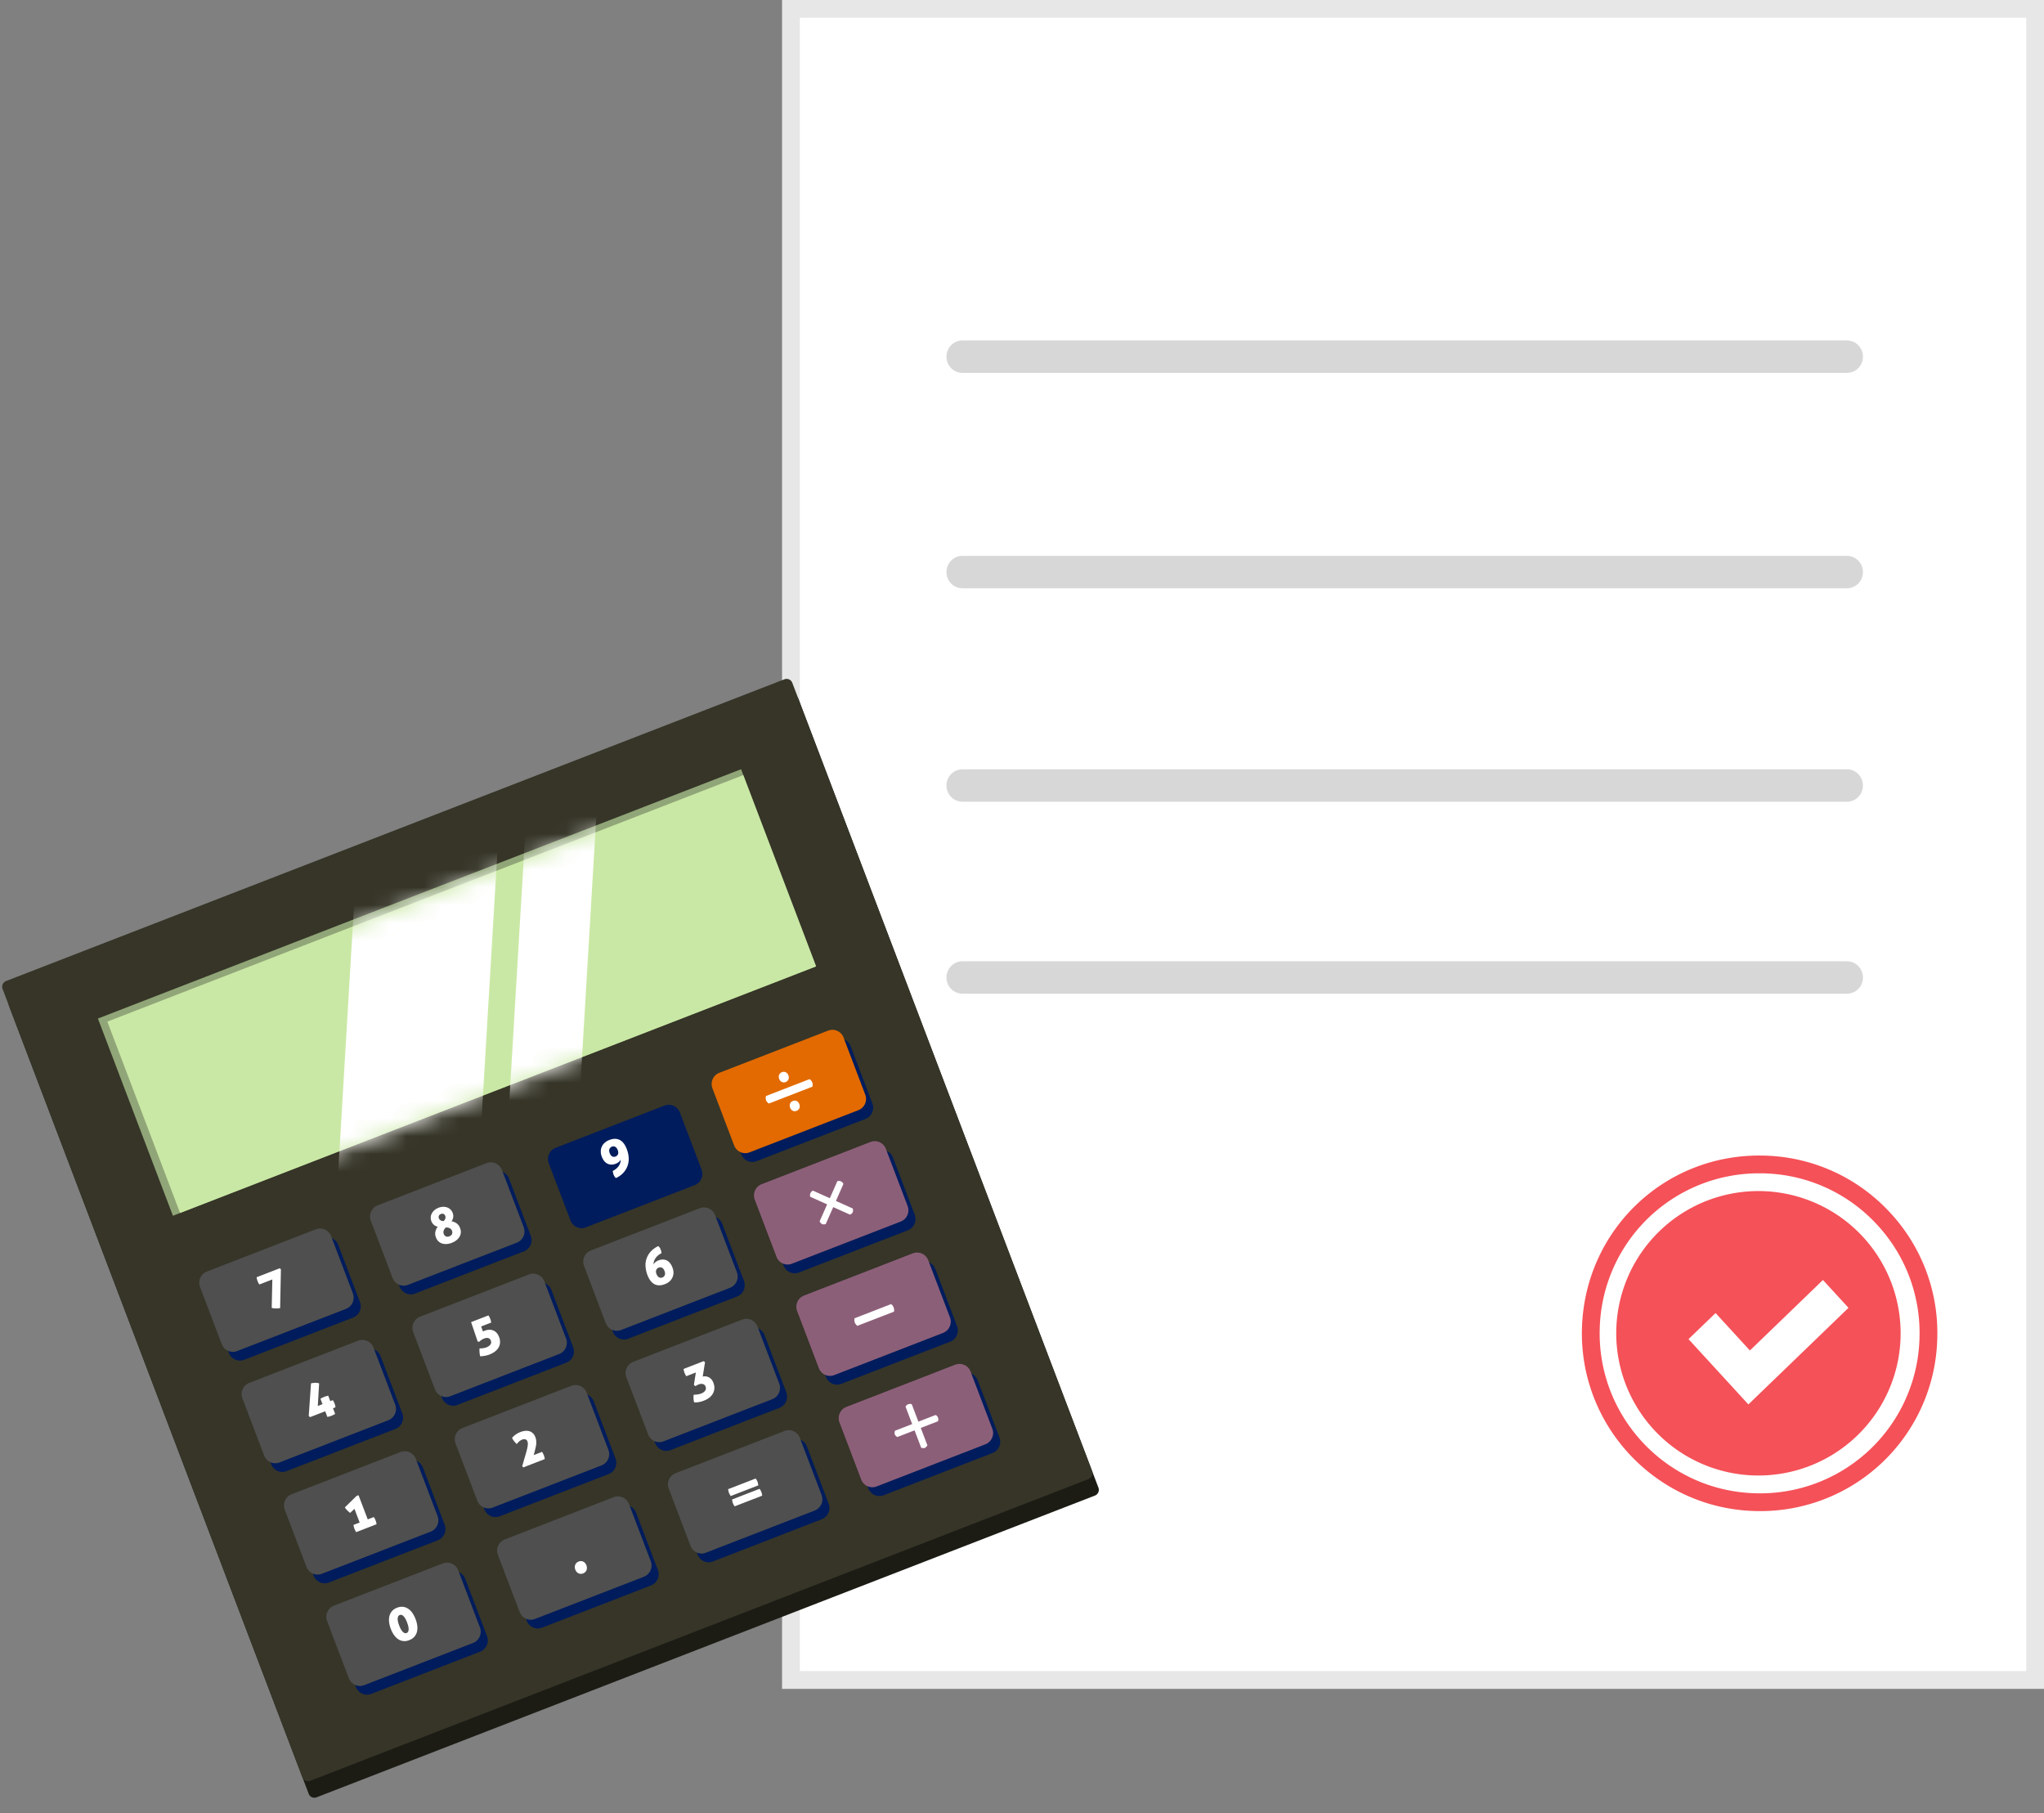 <svg xmlns="http://www.w3.org/2000/svg" xmlns:xlink="http://www.w3.org/1999/xlink" width="115" height="102" viewBox="0 0 115 102">
    <rect x="0" y="0" width="115" height="102" fill="#808080" stroke="none"/>
    <defs>
        <path id="a" d="M40.557 10.952L4.37 24.977.277 14.216 36.463.19z"/>
        <path id="c" d="M40.557 10.952L4.37 24.977.277 14.216 36.463.19z"/>
    </defs>
    <g fill="none" fill-rule="evenodd">
        <path fill="#FFF" stroke="#E7E7E7" d="M44.5.5v94h70V.5h-70z"/>
        <path fill="#1C1C15" d="M61.602 84.127L17.81 101.1a.341.341 0 0 1-.443-.2L.5 56.56a.347.347 0 0 1 .197-.447L44.489 39.14a.342.342 0 0 1 .442.199L61.8 83.68a.347.347 0 0 1-.197.447"/>
        <path fill="#363528" d="M61.248 83.197L17.456 100.17a.342.342 0 0 1-.443-.199L.146 55.63a.347.347 0 0 1 .197-.447L44.135 38.21a.342.342 0 0 1 .442.2l16.868 44.34a.347.347 0 0 1-.197.447"/>
        <path fill="#91A678" d="M45.915 54.36L9.729 68.387l-4.22-11.094 36.186-14.024z"/>
        <path fill="#CAE8A5" d="M45.915 54.36L10.132 68.23 6.04 57.467 41.82 43.6z"/>
        <g transform="translate(5.358 43.408)">
            <mask id="b" fill="#fff">
                <use xlink:href="#a"/>
            </mask>
            <path fill="#FFF" d="M20.889 33.805l-7.86-.475 1.774-29.902 7.86.475z" mask="url(#b)"/>
        </g>
        <g transform="translate(5.358 43.408)">
            <mask id="d" fill="#fff">
                <use xlink:href="#c"/>
            </mask>
            <path fill="#FFF" d="M26.57 29.842l-3.929-.237L24.415-.297l3.93.237z" mask="url(#d)"/>
        </g>
        <path fill="#001C5C" d="M54.143 77.258l-6.126 2.374a.678.678 0 0 0-.385.873l1.222 3.213c.133.349.52.523.865.389l6.126-2.375a.677.677 0 0 0 .385-.872l-1.222-3.214a.667.667 0 0 0-.865-.388m-2.383-6.265l-6.126 2.375a.677.677 0 0 0-.385.873l1.222 3.213c.133.348.52.522.865.388l6.127-2.374a.678.678 0 0 0 .384-.873l-1.222-3.213a.668.668 0 0 0-.865-.389m-2.383-6.264l-6.126 2.375a.678.678 0 0 0-.385.873l1.222 3.212c.133.349.52.523.865.389l6.127-2.374a.677.677 0 0 0 .384-.873l-1.222-3.213a.667.667 0 0 0-.865-.389m-2.383-6.264l-6.126 2.374a.678.678 0 0 0-.385.873l1.222 3.213c.133.349.52.523.865.389l6.126-2.375a.678.678 0 0 0 .385-.873l-1.222-3.213a.667.667 0 0 0-.865-.388m-4.842 16.252l-6.126 2.375a.678.678 0 0 0-.385.873l1.222 3.213c.133.348.52.522.865.389l6.126-2.375a.678.678 0 0 0 .385-.873l-1.222-3.213a.668.668 0 0 0-.865-.389M37.386 62.19l-6.126 2.374a.678.678 0 0 0-.385.873l1.222 3.213c.133.349.52.522.865.389l6.126-2.375a.678.678 0 0 0 .385-.873l-1.222-3.213a.667.667 0 0 0-.865-.388m2.383 6.264l-6.126 2.374a.678.678 0 0 0-.385.874l1.222 3.213c.133.348.52.522.865.388l6.126-2.375a.678.678 0 0 0 .386-.872l-1.223-3.213a.668.668 0 0 0-.865-.389m4.766 12.529l-6.126 2.374a.677.677 0 0 0-.385.873l1.222 3.213c.133.349.52.523.865.389l6.126-2.375a.677.677 0 0 0 .385-.873L45.4 81.37a.668.668 0 0 0-.865-.388m-23.987-5.079l-6.126 2.374a.678.678 0 0 0-.386.873l1.223 3.213c.132.349.52.523.864.389l6.127-2.375a.678.678 0 0 0 .385-.873l-1.222-3.213a.667.667 0 0 0-.865-.388m2.383 6.264l-6.126 2.375a.678.678 0 0 0-.386.873l1.223 3.213c.132.348.52.522.865.388l6.126-2.374a.678.678 0 0 0 .385-.873l-1.222-3.213a.668.668 0 0 0-.865-.389m4.845-16.253l-6.127 2.374a.678.678 0 0 0-.385.873l1.222 3.213c.133.348.52.522.865.389l6.127-2.375a.678.678 0 0 0 .385-.873l-1.223-3.213a.667.667 0 0 0-.864-.388m-9.611 3.724l-6.127 2.375a.678.678 0 0 0-.384.873l1.222 3.213c.132.348.52.522.865.389l6.126-2.375a.678.678 0 0 0 .385-.873l-1.222-3.213a.668.668 0 0 0-.865-.389m7.149 18.794l-6.127 2.374a.678.678 0 0 0-.384.873l1.222 3.213c.132.349.52.523.865.389l6.126-2.375a.678.678 0 0 0 .385-.873L26.18 88.82a.668.668 0 0 0-.865-.388m4.844-16.254l-6.126 2.374a.678.678 0 0 0-.385.874l1.222 3.212c.133.349.52.523.865.389l6.127-2.375a.677.677 0 0 0 .384-.873l-1.221-3.212a.668.668 0 0 0-.866-.389m2.384 6.264l-6.127 2.375a.677.677 0 0 0-.385.873l1.222 3.213c.133.348.52.522.865.388l6.127-2.374a.678.678 0 0 0 .385-.873l-1.223-3.213a.668.668 0 0 0-.864-.389m3.247 6.653l1.223 3.213a.678.678 0 0 1-.385.873L30.5 91.556a.667.667 0 0 1-.865-.389l-1.222-3.213a.678.678 0 0 1 .385-.873l6.127-2.374a.668.668 0 0 1 .864.388"/>
        <path fill="#4F4F4F" d="M27.377 65.424L21.251 67.8a.678.678 0 0 0-.386.873l1.223 3.213c.132.348.52.522.865.388l6.126-2.374a.678.678 0 0 0 .385-.873l-1.222-3.213a.668.668 0 0 0-.865-.389M39.37 67.964l-6.126 2.374a.678.678 0 0 0-.385.873l1.222 3.213c.133.349.52.523.865.389l6.127-2.375a.678.678 0 0 0 .385-.873l-1.223-3.213a.668.668 0 0 0-.864-.388M41.754 74.228l-6.127 2.375a.678.678 0 0 0-.385.873l1.223 3.213c.132.348.52.522.864.388l6.127-2.374a.678.678 0 0 0 .385-.873l-1.223-3.213a.667.667 0 0 0-.864-.389M29.76 71.689l-6.127 2.374a.678.678 0 0 0-.384.873l1.222 3.213c.132.349.52.523.865.389l6.126-2.375a.678.678 0 0 0 .385-.873l-1.222-3.213a.668.668 0 0 0-.865-.388M20.15 75.414l-6.127 2.374a.678.678 0 0 0-.385.873l1.222 3.213c.133.349.52.523.865.389l6.126-2.375a.678.678 0 0 0 .385-.873l-1.222-3.213a.668.668 0 0 0-.865-.388M22.532 81.678l-6.126 2.374a.678.678 0 0 0-.385.874l1.222 3.213c.133.348.52.522.865.388l6.126-2.374a.678.678 0 0 0 .385-.873l-1.222-3.213a.668.668 0 0 0-.865-.389M17.766 69.15l-6.126 2.374a.678.678 0 0 0-.385.873l1.222 3.213c.133.348.52.522.865.388l6.126-2.374a.678.678 0 0 0 .385-.873l-1.222-3.213a.668.668 0 0 0-.865-.389M32.143 77.953l-6.127 2.374a.678.678 0 0 0-.384.874l1.222 3.213c.132.348.52.522.865.388l6.126-2.374a.678.678 0 0 0 .385-.873l-1.222-3.213a.668.668 0 0 0-.865-.389"/>
        <path fill="#8C5F79" d="M53.743 76.765l-6.126 2.375a.678.678 0 0 0-.385.873l1.222 3.212c.133.349.52.523.865.389l6.126-2.374a.678.678 0 0 0 .385-.873l-1.222-3.213a.668.668 0 0 0-.865-.389"/>
        <path fill="#4F4F4F" d="M34.526 84.218L28.4 86.592a.678.678 0 0 0-.386.873l1.223 3.213c.132.348.52.522.865.388l6.126-2.374a.678.678 0 0 0 .385-.873l-1.222-3.213a.668.668 0 0 0-.865-.388M24.915 87.942l-6.126 2.375a.678.678 0 0 0-.385.873l1.222 3.213c.133.348.52.522.865.388l6.126-2.374a.678.678 0 0 0 .385-.873L25.78 88.33a.668.668 0 0 0-.865-.389M44.137 80.493l-6.127 2.374a.678.678 0 0 0-.385.873l1.223 3.213c.132.349.52.523.864.389l6.127-2.375a.678.678 0 0 0 .385-.873l-1.222-3.213a.668.668 0 0 0-.865-.388"/>
        <path fill="#E26A00" d="M46.594 57.972l-6.126 2.374a.678.678 0 0 0-.385.873l1.222 3.213c.133.349.52.523.865.389l6.126-2.374a.678.678 0 0 0 .385-.874L47.46 58.36a.668.668 0 0 0-.865-.388"/>
        <path fill="#8C5F79" d="M48.977 64.236l-6.126 2.375a.678.678 0 0 0-.385.873l1.222 3.213c.133.348.52.522.865.388l6.126-2.374a.678.678 0 0 0 .385-.873l-1.222-3.213a.668.668 0 0 0-.865-.389M51.36 70.5l-6.126 2.375a.678.678 0 0 0-.385.873l1.222 3.213c.133.349.52.523.865.389l6.126-2.375a.678.678 0 0 0 .385-.873l-1.222-3.213a.668.668 0 0 0-.865-.388"/>
        <path fill="#FFF" d="M19.698 85.102a1.624 1.624 0 0 1-.235-.223.777.777 0 0 1-.061-.087l.655-.641.115-.045.518 1.36.342-.132a.932.932 0 0 1 .154.405l-1.145.444a.947.947 0 0 1-.154-.405l.348-.135-.292-.767-.245.226zM22.492 90.845c-.071.027-.11.091-.117.19-.007.1.021.235.086.404.063.168.131.286.204.355.072.07.143.09.212.063.068-.026.106-.09.113-.189.007-.1-.022-.233-.085-.4-.065-.17-.133-.289-.204-.359-.071-.069-.14-.09-.209-.064m-.15-.41a.693.693 0 0 1 .338-.05c.105.013.201.05.29.11.088.059.167.14.236.24.069.102.128.217.178.347.049.13.08.255.093.375a.937.937 0 0 1-.019.336.653.653 0 0 1-.147.276.73.73 0 0 1-.287.19.705.705 0 0 1-.336.051.632.632 0 0 1-.288-.107.923.923 0 0 1-.235-.237 1.567 1.567 0 0 1-.178-.343 1.57 1.57 0 0 1-.095-.378.96.96 0 0 1 .018-.34.66.66 0 0 1 .433-.47M18.725 78.76a.94.94 0 0 1 .152.399l-.142.055.121.318a.783.783 0 0 1-.104.06 1.486 1.486 0 0 1-.214.084.875.875 0 0 1-.12.026l-.121-.318-.851.33-.076-.064.128-1.834a1.16 1.16 0 0 1 .222-.032.703.703 0 0 1 .235.031l-.075 1.272.265-.103-.115-.302a.813.813 0 0 1 .107-.062 1.635 1.635 0 0 1 .214-.083.77.77 0 0 1 .117-.026l.115.303.142-.055zM27.482 73.991c.044.07.077.132.099.188.023.063.042.135.054.217l-.564.219.102.283a.227.227 0 0 1 .043-.023l.05-.02a.788.788 0 0 1 .256-.055.528.528 0 0 1 .419.172c.055.06.101.138.137.232a.769.769 0 0 1 .055.316.61.61 0 0 1-.08.276.767.767 0 0 1-.206.228 1.292 1.292 0 0 1-.53.232 1.662 1.662 0 0 1-.298.037.766.766 0 0 1-.026-.113 1.496 1.496 0 0 1-.014-.33 1.91 1.91 0 0 0 .212-.016.774.774 0 0 0 .174-.044.58.58 0 0 0 .155-.085.352.352 0 0 0 .086-.097.21.21 0 0 0 .027-.1.278.278 0 0 0-.018-.1.219.219 0 0 0-.135-.137c-.063-.022-.148-.014-.253.027a.749.749 0 0 0-.266.18l-.087-.018-.369-1.09.977-.379zM37.062 71.303a.236.236 0 0 0-.14.132c-.025.062-.022.136.01.222.037.096.085.16.145.192a.21.21 0 0 0 .185.012.24.24 0 0 0 .138-.13c.027-.063.023-.14-.012-.234-.037-.098-.085-.16-.144-.188a.22.22 0 0 0-.182-.006m-.032-1.207c.02.009.042.029.07.061.025.032.049.074.069.126a.833.833 0 0 1 .036.12.427.427 0 0 1 .01.092.905.905 0 0 0-.183.116.78.78 0 0 0-.14.148.694.694 0 0 0-.09.171.51.51 0 0 0-.029.185l.01.002a.285.285 0 0 1 .081-.112.697.697 0 0 1 .408-.155.502.502 0 0 1 .411.185c.059.066.11.154.15.264a.79.79 0 0 1 .058.31.654.654 0 0 1-.232.48.842.842 0 0 1-.246.144c-.225.087-.42.089-.587.005-.167-.084-.3-.257-.401-.52a1.625 1.625 0 0 1-.103-.458 1.118 1.118 0 0 1 .278-.846c.107-.124.25-.23.43-.318M29.442 82.541l-.062-.066.236-.816c.04-.144.065-.261.076-.353a.483.483 0 0 0-.019-.23.175.175 0 0 0-.11-.11.273.273 0 0 0-.187.015.534.534 0 0 0-.176.11c-.05.047-.092.093-.128.138a2.109 2.109 0 0 1-.148-.163.822.822 0 0 1-.114-.185 1.122 1.122 0 0 1 .471-.328 1 1 0 0 1 .265-.066.627.627 0 0 1 .24.02.49.49 0 0 1 .197.115.579.579 0 0 1 .138.219c.025.064.04.129.046.192a1.08 1.08 0 0 1-.027.37 8.61 8.61 0 0 1-.04.171l-.071.275.468-.181c.045.07.078.132.1.188.023.062.041.135.054.216l-1.209.47zM38.612 77.412a.968.968 0 0 1-.155-.408l1.132-.439.077.057-.129.81a.508.508 0 0 1 .364.052.568.568 0 0 1 .238.303c.042.111.06.218.053.32a.666.666 0 0 1-.083.281.771.771 0 0 1-.199.229c-.084.067-.18.121-.29.163-.049.02-.096.037-.14.05a1.076 1.076 0 0 1-.133.033 1.362 1.362 0 0 1-.29.024.827.827 0 0 1-.038-.217c-.004-.077-.001-.149.009-.214a2.38 2.38 0 0 0 .217-.018.896.896 0 0 0 .207-.054.459.459 0 0 0 .225-.162c.045-.066.051-.144.018-.232a.212.212 0 0 0-.154-.137.32.32 0 0 0-.108-.008.399.399 0 0 0-.112.026.718.718 0 0 0-.189.101l-.092-.066.11-.703-.538.209zM41.332 84.734a2.651 2.651 0 0 1-.056-.092.61.61 0 0 1-.07-.186 2.625 2.625 0 0 1-.02-.109l1.548-.6a.692.692 0 0 1 .147.386l-1.55.6zm-.221-.581a2.97 2.97 0 0 1-.055-.092.61.61 0 0 1-.071-.186 2.625 2.625 0 0 1-.02-.108l1.549-.6a.658.658 0 0 1 .147.386l-1.55.6zM24.692 68.525a.223.223 0 0 0 .103.123c.048.026.101.038.16.038a.322.322 0 0 0 .099-.137.227.227 0 0 0-.007-.162.181.181 0 0 0-.088-.1c-.043-.022-.093-.022-.152 0-.059.024-.097.058-.115.103a.18.18 0 0 0 0 .135m.739.708a.256.256 0 0 0-.133-.147.448.448 0 0 0-.209-.04.419.419 0 0 0-.124.17.27.27 0 0 0 .003.197.23.23 0 0 0 .118.133c.055.026.12.025.195-.004.079-.03.13-.074.151-.13a.238.238 0 0 0-.001-.179m.038-1.006c.03.081.04.162.029.243a.536.536 0 0 1-.092.23c.1.014.192.05.28.11.087.06.153.15.198.269.039.1.052.194.041.28a.56.56 0 0 1-.087.235.724.724 0 0 1-.18.186 1.043 1.043 0 0 1-.5.194.698.698 0 0 1-.255-.018.544.544 0 0 1-.22-.116.567.567 0 0 1-.155-.235.558.558 0 0 1-.03-.332.676.676 0 0 1 .13-.27.498.498 0 0 1-.222-.11.502.502 0 0 1-.136-.202.51.51 0 0 1 .03-.444.622.622 0 0 1 .15-.18.769.769 0 0 1 .221-.129.776.776 0 0 1 .252-.054.608.608 0 0 1 .23.033.518.518 0 0 1 .316.31M34.629 65.056a.235.235 0 0 0 .14-.131c.026-.062.022-.136-.01-.222-.037-.096-.085-.16-.144-.193a.21.21 0 0 0-.186-.011.24.24 0 0 0-.137.13c-.028.063-.024.14.012.234.037.097.085.16.143.188a.22.22 0 0 0 .182.005m.033 1.208a.217.217 0 0 1-.07-.061.44.44 0 0 1-.069-.127.837.837 0 0 1-.036-.119.427.427 0 0 1-.01-.092.918.918 0 0 0 .182-.116.806.806 0 0 0 .14-.147.632.632 0 0 0 .09-.171.53.53 0 0 0 .03-.187l-.01-.002a.284.284 0 0 1-.082.112.7.7 0 0 1-.408.155.512.512 0 0 1-.41-.184.85.85 0 0 1-.152-.264.789.789 0 0 1-.056-.31.648.648 0 0 1 .232-.48.846.846 0 0 1 .245-.145c.225-.087.42-.088.588-.004.167.084.3.257.4.52.058.151.093.304.104.458a1.133 1.133 0 0 1-.278.845c-.108.125-.25.231-.43.32M14.592 72.253a.865.865 0 0 1-.104-.2 1.028 1.028 0 0 1-.05-.208l1.299-.504.068.058-.044 2.183c-.082.01-.16.017-.231.018a1.015 1.015 0 0 1-.243-.03l.035-1.6-.73.283zM48.091 74.394a.47.47 0 0 1-.013-.24l2.056-.797a.366.366 0 0 1 .142.187.54.54 0 0 1 .027.106.371.371 0 0 1-.007.132l-2.056.796a.46.46 0 0 1-.149-.184M43.1 61.895a.413.413 0 0 1 0-.246l2.444-.946a.346.346 0 0 1 .153.182.34.34 0 0 1 .008.242l-2.443.947a.408.408 0 0 1-.162-.179M47.031 67.554l.947.425c.022.087.022.156-.001.208-.023.05-.073.097-.151.138l-.947-.425-.422.956c-.086.022-.154.022-.204-.001-.051-.023-.098-.074-.139-.153l.422-.956-.948-.426a.276.276 0 0 1 .01-.204.272.272 0 0 1 .143-.142l.947.426.422-.957a.275.275 0 0 1 .114-.014.32.32 0 0 1 .086.023.272.272 0 0 1 .143.145l-.422.957zM51.805 80.322l.372.978c-.045.077-.094.125-.147.145-.051.02-.119.017-.203-.01l-.372-.977-.968.375c-.076-.045-.124-.094-.143-.145-.02-.053-.018-.123.009-.208l.968-.375-.372-.977a.272.272 0 0 1 .237-.157.271.271 0 0 1 .113.021l.372.977.968-.375c.04.021.071.045.09.07a.317.317 0 0 1 .064.168.275.275 0 0 1-.02.115l-.968.375zM32.368 88.292c-.074-.196.005-.384.188-.455.184-.072.362.017.437.213.072.19.006.38-.188.456-.184.07-.364-.023-.437-.214M43.838 60.689c-.062-.163.004-.32.156-.378.153-.06.3.014.363.177.06.158.005.316-.156.379-.153.059-.303-.02-.363-.178M44.454 62.308c-.062-.163.003-.32.156-.379s.3.015.362.178c.06.158.006.316-.156.378-.152.06-.302-.019-.362-.177"/>
        <g fill="#D7D7D7">
            <path d="M103.915 45.097H54.15a.905.905 0 0 1-.899-.912c0-.503.402-.912.899-.912h49.765c.496 0 .898.409.898.912a.905.905 0 0 1-.898.912M103.915 55.896H54.15a.905.905 0 0 1-.899-.912c0-.503.402-.912.899-.912h49.765c.496 0 .898.409.898.912a.905.905 0 0 1-.898.912M103.915 20.975H54.15a.905.905 0 0 1-.899-.912c0-.504.402-.912.899-.912h49.765c.496 0 .898.408.898.912a.905.905 0 0 1-.898.912M103.915 33.091H54.15a.905.905 0 0 1-.899-.912c0-.503.402-.912.899-.912h49.765c.496 0 .898.409.898.912a.905.905 0 0 1-.898.912"/>
        </g>
        <g fill="#F55158">
            <path d="M99.244 67.004a8 8 0 1 0-.488 15.992 8 8 0 0 0 .488-15.992"/>
            <path d="M98.995 66a8.956 8.956 0 0 0-8.99 8.726c-.152 4.96 3.76 9.119 8.72 9.27a8.965 8.965 0 0 0 9.27-8.721 8.942 8.942 0 0 0-2.44-6.442A8.94 8.94 0 0 0 98.995 66m.01 19c-.103 0-.206-.001-.31-.005-5.511-.168-9.858-4.788-9.69-10.3.169-5.54 4.72-9.865 10.3-9.69a9.932 9.932 0 0 1 6.978 3.143 9.933 9.933 0 0 1 2.712 7.157A9.951 9.951 0 0 1 99.005 85"/>
        </g>
        <path fill="#FFF" d="M98.368 79L95 75.327l1.521-1.467 1.932 2.106 4.11-3.966L104 73.566z"/>
    </g>
</svg>
